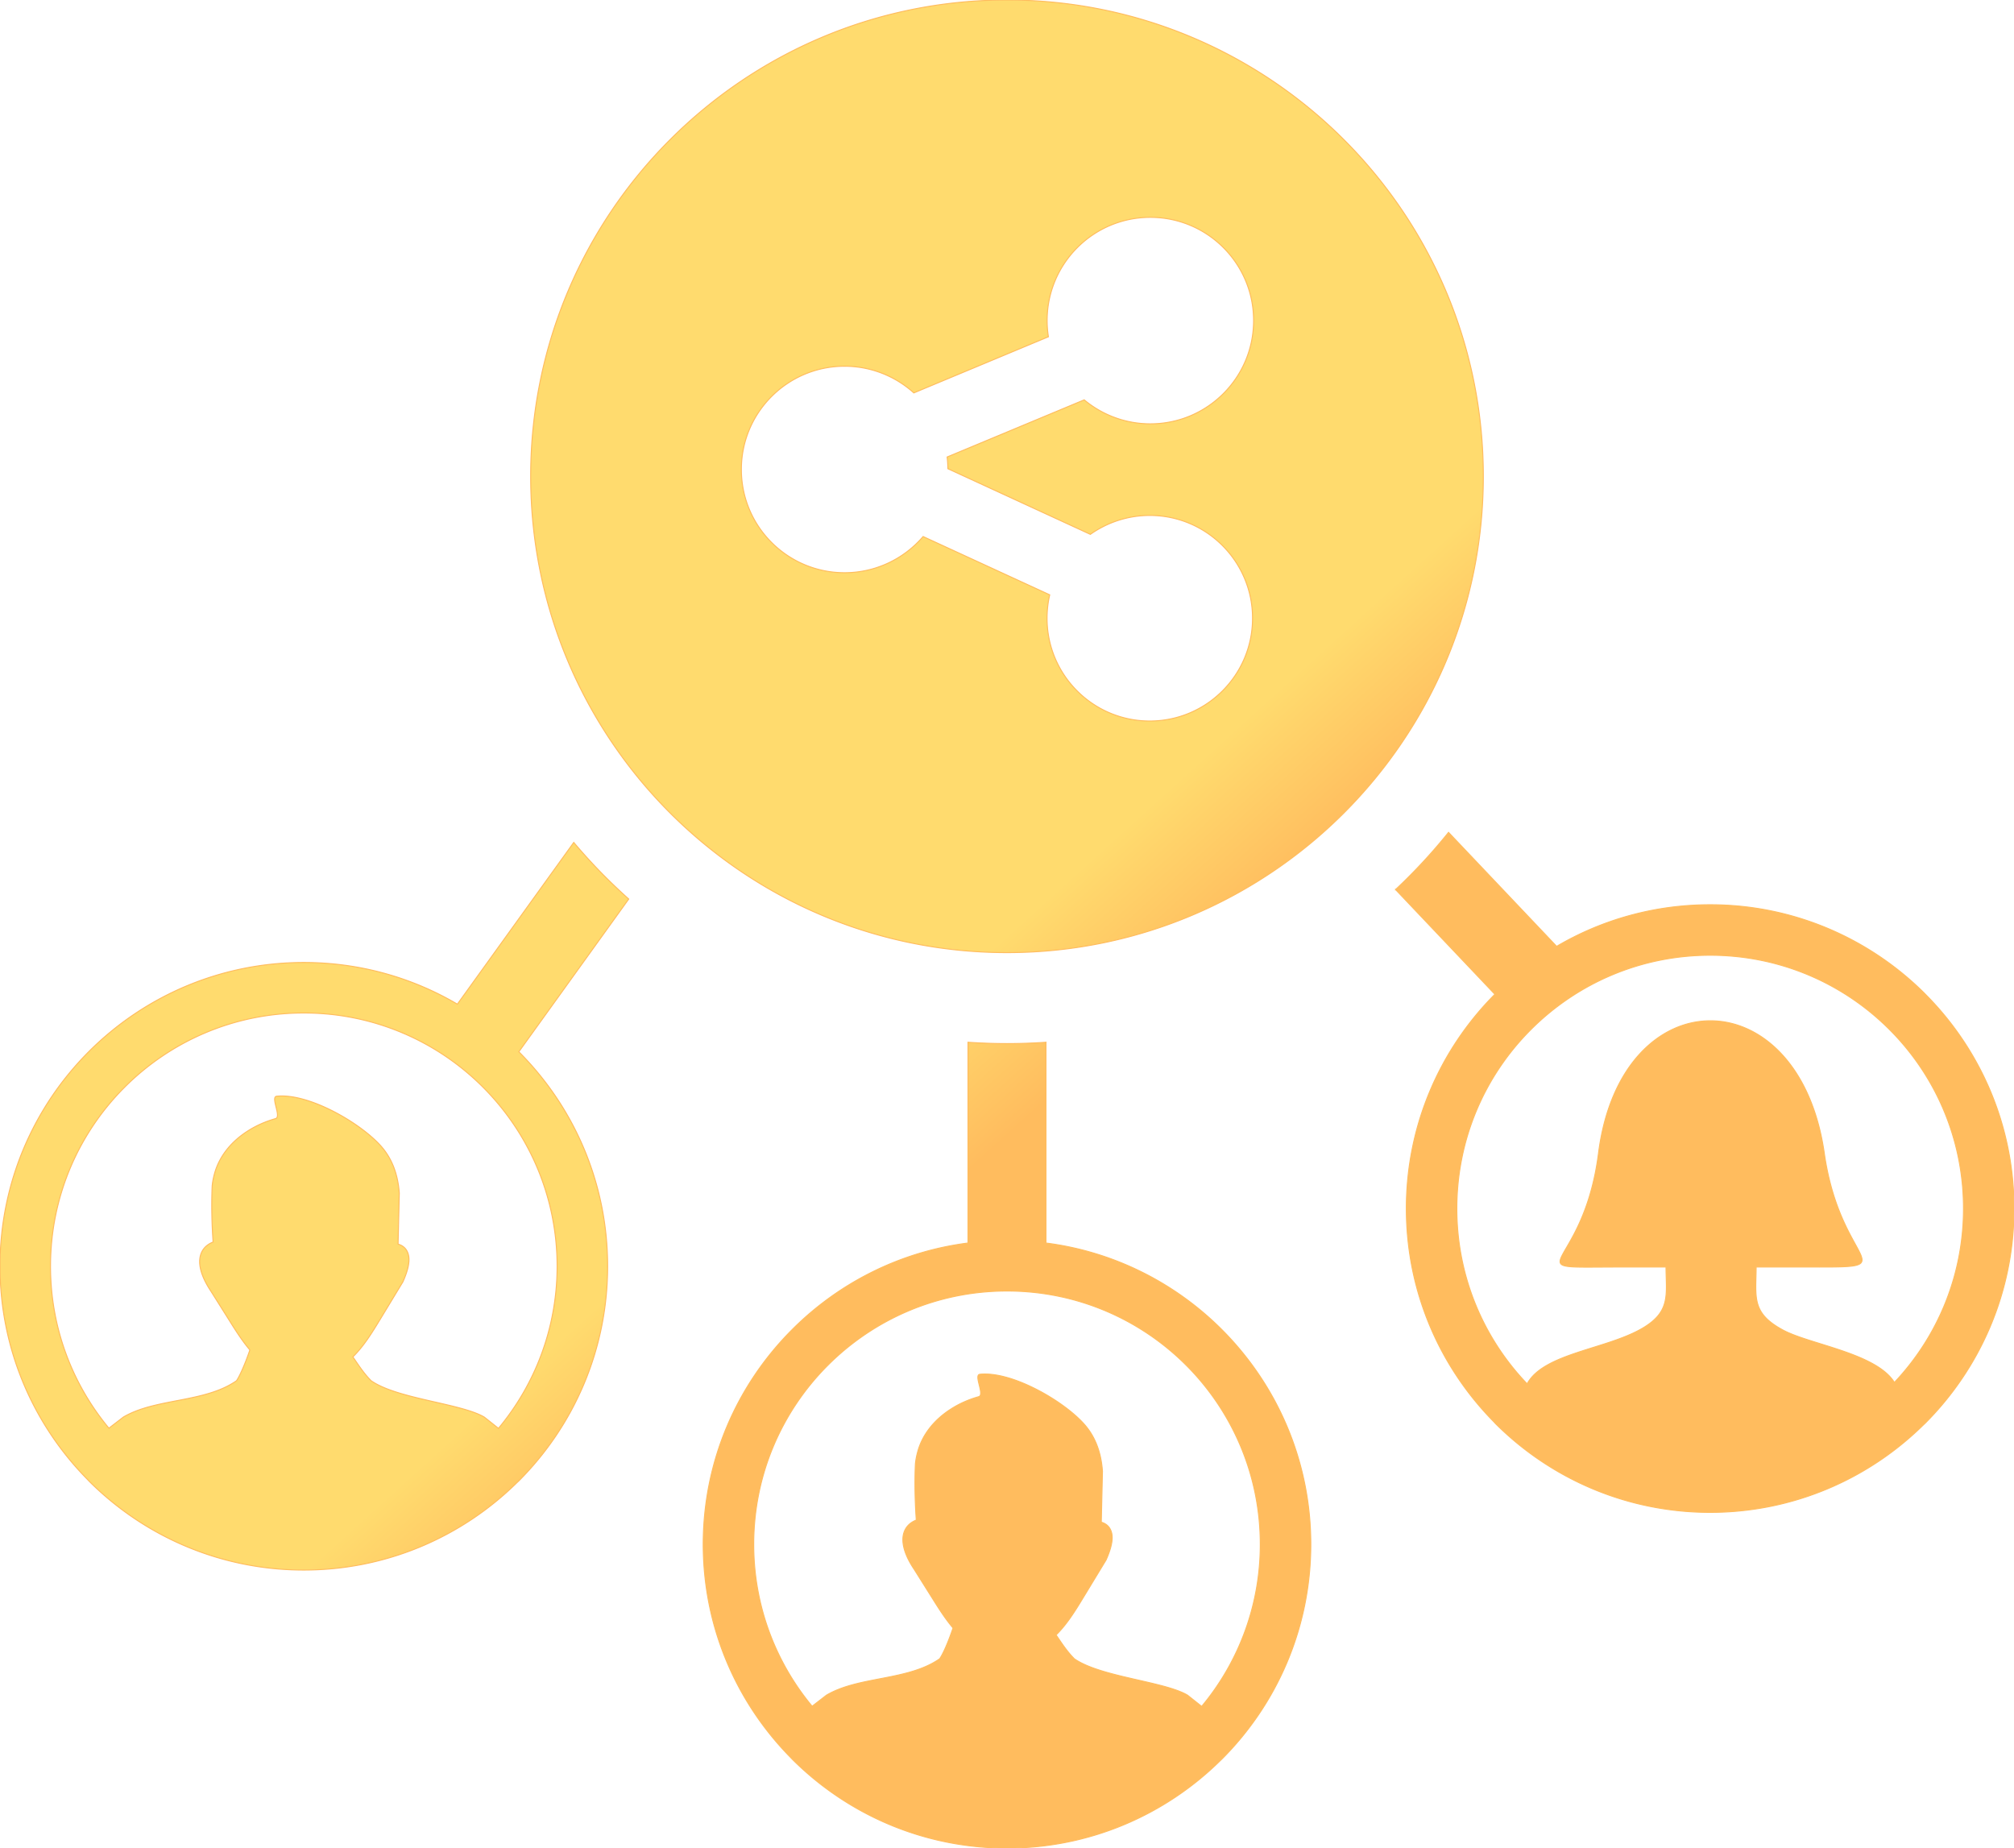<svg width="512" height="469.84" xmlns="http://www.w3.org/2000/svg" clip-rule="evenodd" fill-rule="evenodd" image-rendering="optimizeQuality" text-rendering="geometricPrecision" shape-rendering="geometricPrecision">
 <defs>
  <linearGradient gradientTransform="matrix(1,0,0,1,665.091,-154.807)" gradientUnits="userSpaceOnUse" y2="39.133" x2="37.8" y1="1" x1="3.267" id="svg_3">
   <stop stop-color="#FFDB6E" offset="0.259"/>
   <stop stop-color="#FFBC5E" offset="1"/>
  </linearGradient>
  <linearGradient gradientUnits="userSpaceOnUse" y2="39.133" x2="37.8" y1="1" x1="3.267" id="svg_2">
   <stop stop-color="#FFDB6E" offset="0.259"/>
   <stop stop-color="#FFBC5E" offset="1"/>
  </linearGradient>
 </defs>
 <g>
  <title>Layer 1</title>
  <path stroke-width="0.25" stroke="url(#svg_2)" fill="url(#svg_3)" id="svg_1" d="m256,0c33.42,0 63.7,13.56 85.62,35.47c21.91,21.91 35.47,52.19 35.47,85.62c0,33.42 -13.56,63.7 -35.47,85.62c-21.92,21.91 -52.2,35.47 -85.62,35.47c-33.44,0 -63.71,-13.56 -85.62,-35.47c-21.92,-21.92 -35.47,-52.2 -35.47,-85.62c0,-33.43 13.55,-63.71 35.47,-85.62c21.91,-21.91 52.18,-35.47 85.62,-35.47zm112.25,211.61l27.48,28.98c11.45,-6.73 24.79,-10.58 39.03,-10.58c21.29,0 40.6,8.65 54.59,22.62l0.04,0.05c13.97,13.98 22.61,33.28 22.61,54.57c0,21.33 -8.65,40.64 -22.63,54.62l-0.39,0.36c-13.96,13.76 -33.11,22.26 -54.22,22.26c-21.33,0 -40.64,-8.65 -54.62,-22.62l-0.36,-0.4c-13.76,-13.96 -22.26,-33.11 -22.26,-54.22c0,-21.24 8.6,-40.5 22.51,-54.48l-25.25,-26.62a141.503,141.503 0 0 0 13.47,-14.54zm-208.41,16.95l-27.94,38.83c13.95,13.97 22.57,33.24 22.57,54.53c0,21.33 -8.65,40.64 -22.62,54.61l-0.4,0.37c-13.94,13.75 -33.1,22.25 -54.22,22.25c-21.32,0 -40.64,-8.65 -54.61,-22.62l-0.36,-0.39c-13.76,-13.95 -22.26,-33.1 -22.26,-54.22c0,-21.33 8.65,-40.64 22.62,-54.61c13.97,-13.97 33.29,-22.62 54.61,-22.62c14.24,0 27.58,3.86 39.04,10.59l29.59,-41.11c2.6,3.08 5.32,6.05 8.16,8.89c1.89,1.88 3.83,3.72 5.82,5.5zm106.07,36.41l0,51.04c17.35,2.22 32.9,10.21 44.67,21.98c14,14.01 22.65,33.31 22.65,54.62c0,21.33 -8.65,40.64 -22.62,54.61l-0.39,0.37c-13.95,13.75 -33.1,22.25 -54.22,22.25c-21.33,0 -40.64,-8.65 -54.61,-22.62l-0.37,-0.39c-13.75,-13.95 -22.25,-33.1 -22.25,-54.22c0,-21.31 8.64,-40.61 22.62,-54.59c11.77,-11.79 27.33,-19.79 44.69,-22.01l0,-51.04c3.28,0.22 6.59,0.34 9.92,0.34s6.63,-0.12 9.91,-0.34zm-238.22,98.11l3.65,-2.81c8.24,-4.88 20.68,-3.6 28.79,-9.26c0.48,-0.73 1,-1.78 1.5,-2.92c0.77,-1.73 1.45,-3.61 1.89,-4.9c-1.84,-2.17 -3.42,-4.62 -4.93,-7.03l-5,-7.94c-1.81,-2.72 -2.77,-5.21 -2.83,-7.25c-0.03,-0.96 0.13,-1.83 0.49,-2.6c0.37,-0.81 0.94,-1.47 1.72,-1.99c0.36,-0.25 0.77,-0.46 1.21,-0.62c-0.33,-4.3 -0.44,-9.72 -0.24,-14.27c0.1,-1.07 0.32,-2.15 0.62,-3.23c1.28,-4.55 4.46,-8.22 8.43,-10.74c2.17,-1.39 4.57,-2.43 7.06,-3.14c1.59,-0.45 -1.35,-5.52 0.29,-5.69c7.93,-0.82 20.75,6.42 26.28,12.41c2.77,3 4.51,6.98 4.89,12.23l-0.31,12.95c1.38,0.42 2.28,1.3 2.63,2.72c0.4,1.58 -0.03,3.8 -1.37,6.82c-0.02,0.05 -0.05,0.11 -0.09,0.16l-5.68,9.37c-2.09,3.44 -4.21,6.9 -6.98,9.61c0.25,0.36 0.51,0.72 0.75,1.09c1.13,1.65 2.27,3.31 3.71,4.78c0.05,0.05 0.1,0.1 0.13,0.15c6.54,4.62 22.48,5.75 28.6,9.16l0.24,0.14l3.58,2.84c9.3,-11.17 14.91,-25.53 14.91,-41.2c0,-17.78 -7.22,-33.89 -18.86,-45.54c-11.64,-11.64 -27.75,-18.85 -45.54,-18.85c-17.78,0 -33.88,7.21 -45.53,18.86c-11.65,11.64 -18.86,27.75 -18.86,45.53c0,15.65 5.58,30 14.85,41.16zm360.54,-11.27c4.24,-7.85 20.35,-8.76 29.51,-14.25c7.03,-4.22 5.83,-8.46 5.79,-15.45l-11.16,0c-28.98,0 -9.9,2.28 -5.96,-29.22c5.9,-44.49 50.71,-44.53 57.32,0c4.24,30.31 22.41,29.22 -5.96,29.22l-11.32,0c-0.05,7.71 -1.25,11.66 6.76,15.99c6.85,3.72 23.74,5.88 28.38,13.35c10.89,-11.53 17.57,-27.09 17.57,-44.2c0,-17.8 -7.2,-33.91 -18.85,-45.55c-11.65,-11.65 -27.75,-18.85 -45.55,-18.85c-17.78,0 -33.89,7.21 -45.54,18.86c-11.66,11.63 -18.86,27.74 -18.86,45.54c0,17.3 6.8,33.01 17.87,44.56zm-181.77,81.96l3.64,-2.81c8.25,-4.88 20.69,-3.6 28.79,-9.26c0.49,-0.73 1.01,-1.78 1.51,-2.92c0.76,-1.73 1.44,-3.61 1.88,-4.9c-1.84,-2.17 -3.42,-4.62 -4.93,-7.03l-4.99,-7.94c-1.82,-2.72 -2.77,-5.21 -2.83,-7.25c-0.03,-0.96 0.13,-1.83 0.49,-2.6c0.37,-0.81 0.94,-1.47 1.71,-1.99c0.37,-0.25 0.77,-0.46 1.21,-0.62c-0.32,-4.31 -0.44,-9.72 -0.23,-14.27c0.1,-1.07 0.32,-2.15 0.62,-3.23c1.27,-4.55 4.46,-8.22 8.42,-10.74c2.18,-1.4 4.57,-2.44 7.07,-3.14c1.58,-0.45 -1.35,-5.52 0.28,-5.69c7.93,-0.82 20.75,6.42 26.28,12.41c2.78,3 4.51,6.97 4.89,12.23l-0.3,12.95c1.38,0.42 2.27,1.3 2.63,2.72c0.39,1.58 -0.04,3.8 -1.37,6.81c-0.02,0.06 -0.06,0.12 -0.09,0.17l-5.69,9.37c-2.08,3.44 -4.21,6.9 -6.97,9.61c0.25,0.36 0.5,0.72 0.74,1.09c1.13,1.65 2.27,3.31 3.72,4.78c0.05,0.05 0.09,0.1 0.12,0.15c6.55,4.62 22.49,5.75 28.61,9.16l0.24,0.14l3.58,2.84a64.15,64.15 0 0 0 14.9,-41.2c0,-17.79 -7.21,-33.9 -18.85,-45.55c-11.64,-11.64 -27.75,-18.85 -45.54,-18.85s-33.89,7.22 -45.53,18.86c-11.65,11.64 -18.86,27.75 -18.86,45.54c0,15.65 5.58,30 14.85,41.16zm85.97,-378.51l0.02,0c14.49,0 26.24,11.75 26.24,26.24c0,14.49 -11.75,26.25 -26.24,26.25a26.2,26.2 0 0 1 -16.82,-6.1l-34.85,14.53c0.11,0.99 0.18,1.98 0.19,2.98l36.22,16.69c4.4,-3.11 9.67,-4.81 15.1,-4.81c14.43,0 26.13,11.71 26.13,26.13c0,14.43 -11.7,26.13 -26.13,26.13c-14.42,0 -26.11,-11.71 -26.11,-26.13c0,-2 0.23,-4 0.68,-5.95l-32.19,-14.82c-4.96,5.79 -12.23,9.2 -19.95,9.2c-14.5,0 -26.25,-11.76 -26.25,-26.25s11.75,-26.24 26.25,-26.24c6.51,0 12.79,2.43 17.59,6.78l34.22,-14.27c-0.22,-1.36 -0.33,-2.73 -0.33,-4.12c0,-14.49 11.75,-26.24 26.23,-26.24z"/>
  <g>

  </g>
 </g>
</svg>